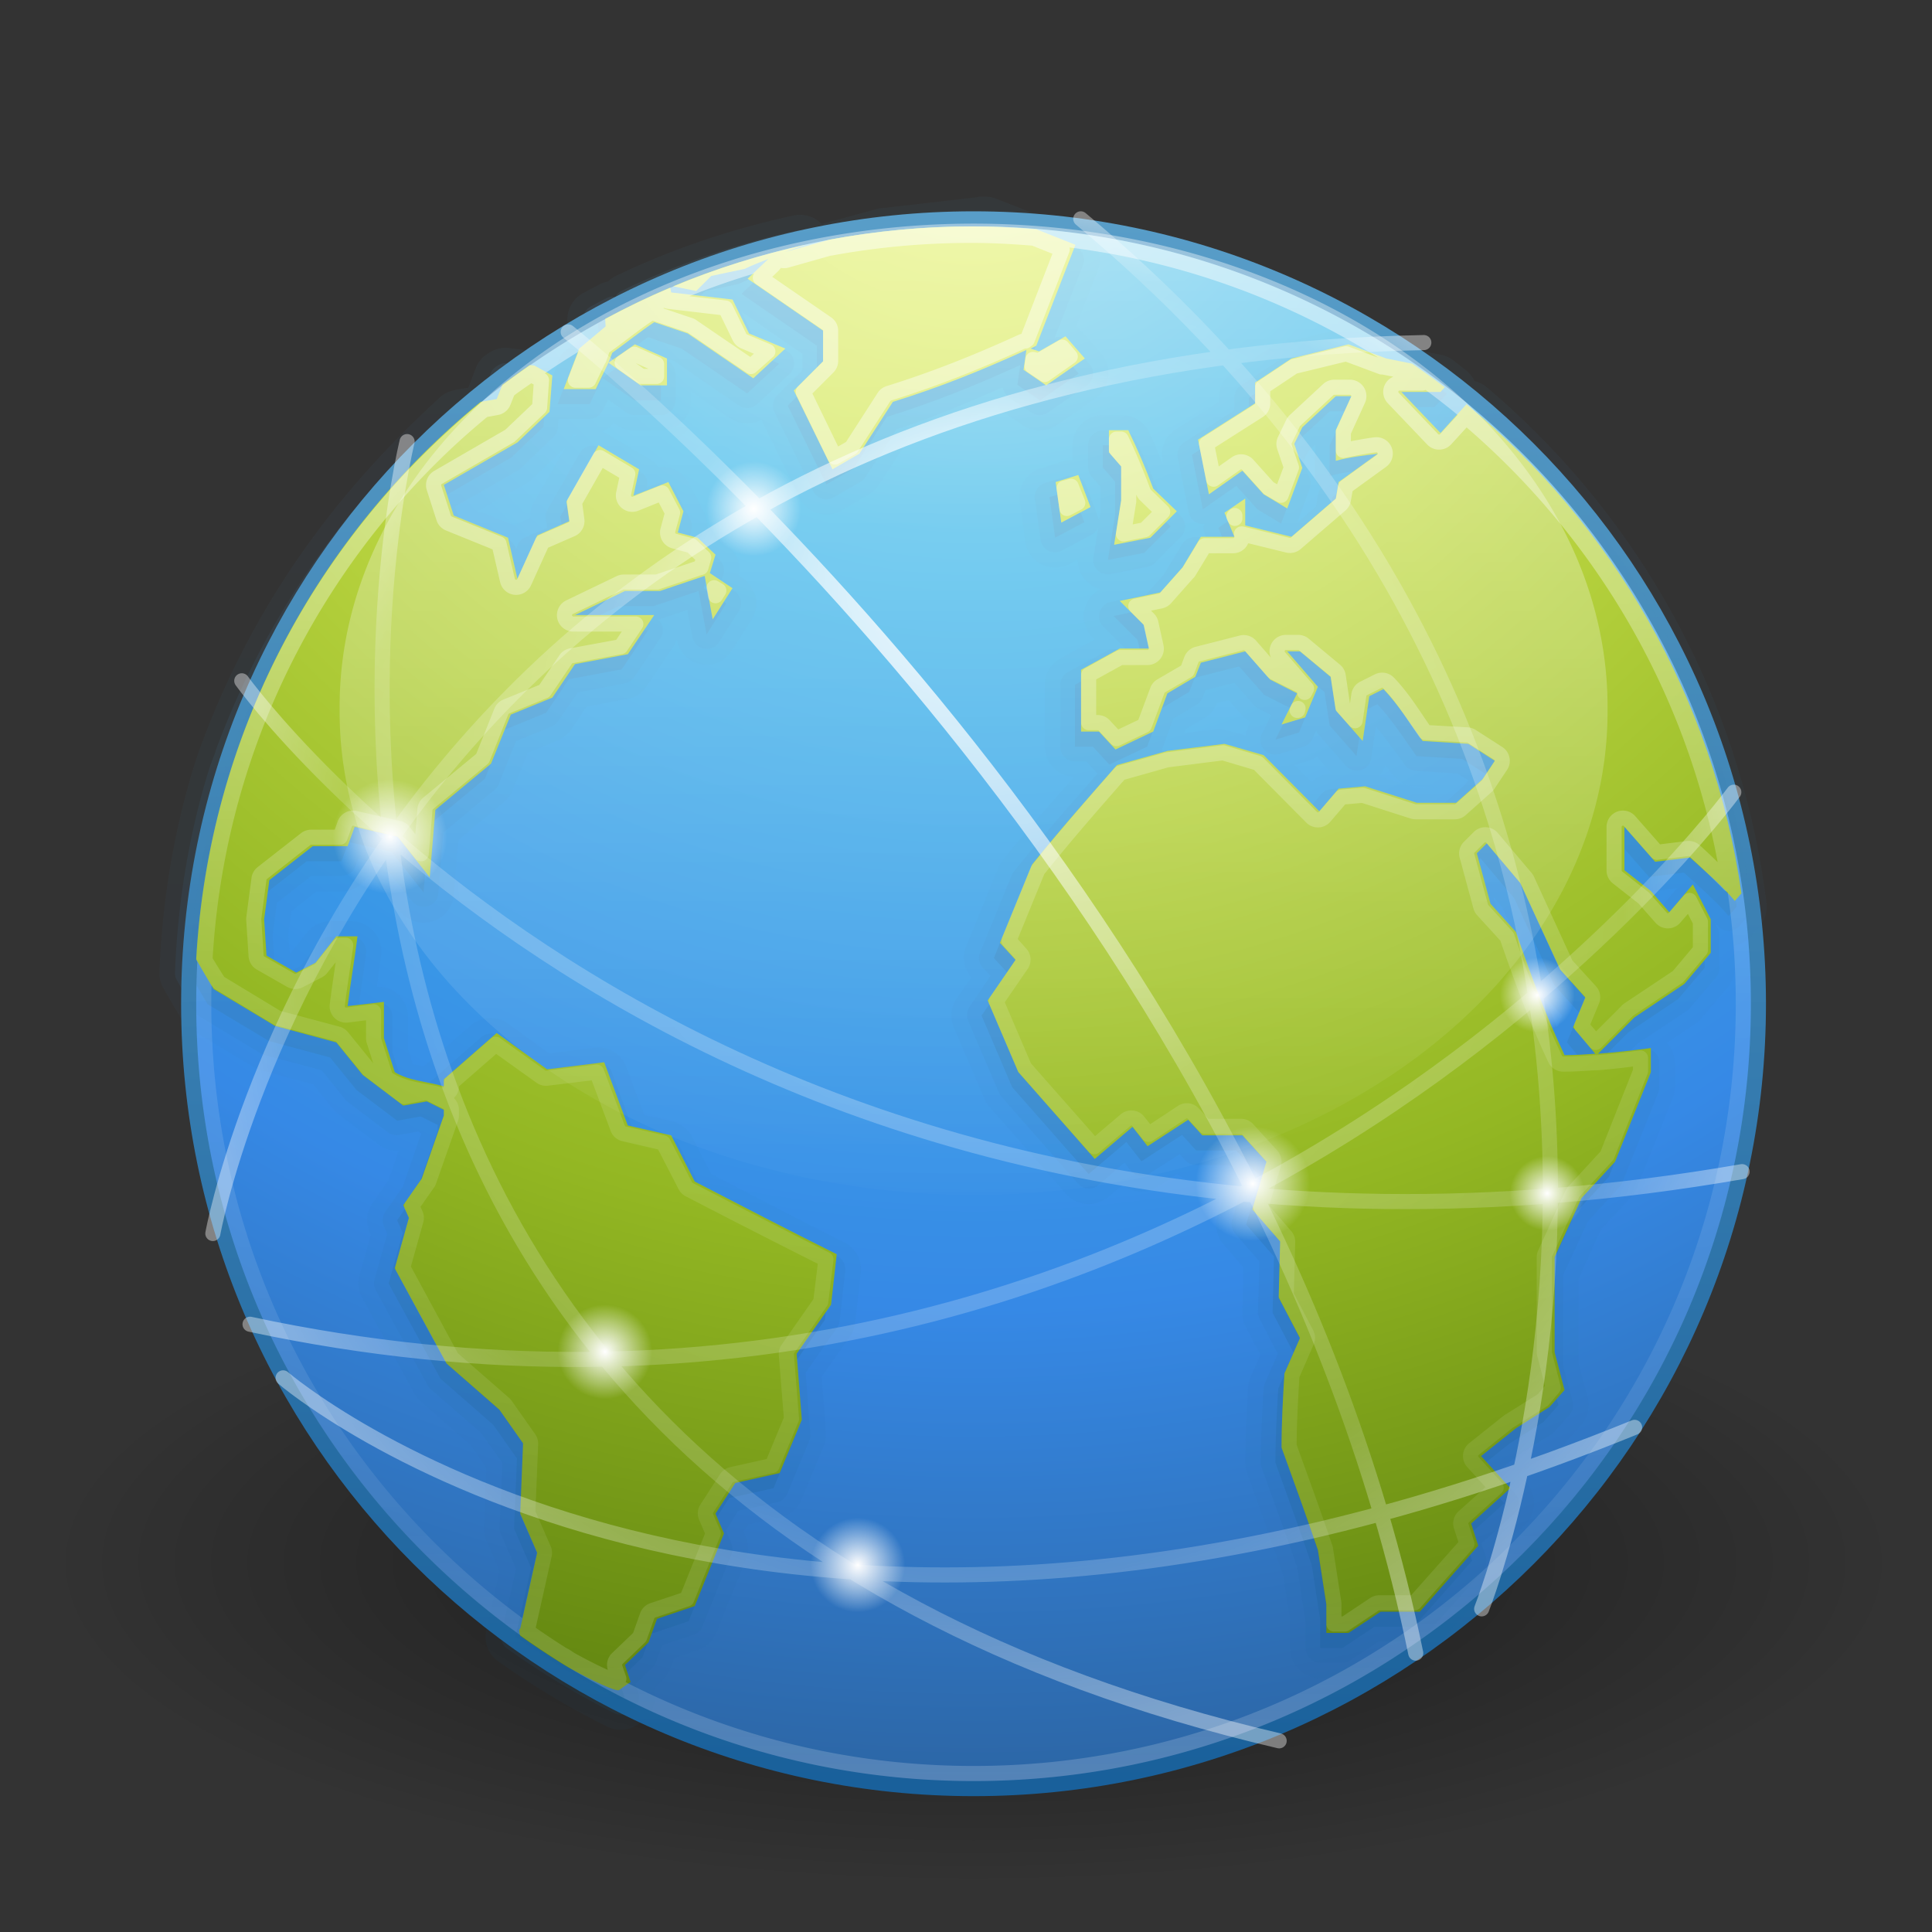 <?xml version="1.0" encoding="UTF-8" standalone="no"?>
<!-- Created with Inkscape (http://www.inkscape.org/) -->

<svg
   xmlns:dc="http://purl.org/dc/elements/1.1/"
   xmlns:cc="http://creativecommons.org/ns#"
   xmlns:rdf="http://www.w3.org/1999/02/22-rdf-syntax-ns#"
   xmlns:svg="http://www.w3.org/2000/svg"
   xmlns="http://www.w3.org/2000/svg"
   xmlns:xlink="http://www.w3.org/1999/xlink"
   xmlns:sodipodi="http://sodipodi.sourceforge.net/DTD/sodipodi-0.dtd"
   xmlns:inkscape="http://www.inkscape.org/namespaces/inkscape"
   version="1.1"
   width="128"
   height="128"
   id="svg4083"
   inkscape:version="0.48.0 r9654"
   sodipodi:docname="applications-internet_alt4.svg">
  <rect width="100%" height="100%" fill="#333333" stroke="none"/>
  <sodipodi:namedview
     pagecolor="#ffffff"
     bordercolor="#666666"
     borderopacity="1"
     objecttolerance="10"
     gridtolerance="10"
     guidetolerance="10"
     inkscape:pageopacity="0"
     inkscape:pageshadow="2"
     inkscape:window-width="1280"
     inkscape:window-height="753"
     id="namedview92"
     showgrid="false"
     inkscape:zoom="4.3046875"
     inkscape:cx="64"
     inkscape:cy="64"
     inkscape:window-x="0"
     inkscape:window-y="24"
     inkscape:window-maximized="1"
     inkscape:current-layer="svg4083" />
  <defs
     id="defs4085">
    <linearGradient
       id="linearGradient4011">
      <stop
         id="stop4013"
         style="stop-color:#ffffff;stop-opacity:1"
         offset="0" />
      <stop
         id="stop4015"
         style="stop-color:#ffffff;stop-opacity:0.235"
         offset="0.508" />
      <stop
         id="stop4017"
         style="stop-color:#ffffff;stop-opacity:0.157"
         offset="0.835" />
      <stop
         id="stop4019"
         style="stop-color:#ffffff;stop-opacity:0.392"
         offset="1" />
    </linearGradient>
    <linearGradient
       id="linearGradient3707-319-631-407-324-3-8">
      <stop
         id="stop3760-7-3"
         style="stop-color:#185f9a;stop-opacity:1"
         offset="0" />
      <stop
         id="stop3762-8-4"
         style="stop-color:#599ec9;stop-opacity:1"
         offset="1" />
    </linearGradient>
    <linearGradient
       id="linearGradient2867-449-88-871-390-598-476-591-434-148-57-177-3-8">
      <stop
         id="stop3750-8-9"
         style="stop-color:#90dbec;stop-opacity:1"
         offset="0" />
      <stop
         id="stop3752-3-2"
         style="stop-color:#42baea;stop-opacity:1"
         offset="0.262" />
      <stop
         id="stop3754-7-2"
         style="stop-color:#3689e6;stop-opacity:1"
         offset="0.705" />
      <stop
         id="stop3756-9-3"
         style="stop-color:#2b63a0;stop-opacity:1"
         offset="1" />
    </linearGradient>
    <linearGradient
       id="linearGradient8838">
      <stop
         id="stop8840"
         style="stop-color:#000000;stop-opacity:1"
         offset="0" />
      <stop
         id="stop8842"
         style="stop-color:#000000;stop-opacity:0"
         offset="1" />
    </linearGradient>
    <linearGradient
       id="linearGradient3242-7">
      <stop
         id="stop3244-5"
         style="stop-color:#eef87e;stop-opacity:1"
         offset="0" />
      <stop
         id="stop3246-9"
         style="stop-color:#cde34f;stop-opacity:1"
         offset="0.262" />
      <stop
         id="stop3248-7"
         style="stop-color:#93b723;stop-opacity:1"
         offset="0.661" />
      <stop
         id="stop3250-8"
         style="stop-color:#5a7e0d;stop-opacity:1"
         offset="1" />
    </linearGradient>
    <linearGradient
       id="linearGradient3707-319-631-407-324-3-8-8">
      <stop
         id="stop3760-7-3-8"
         style="stop-color:#185f9a;stop-opacity:1"
         offset="0" />
      <stop
         id="stop3762-8-4-7"
         style="stop-color:#599ec9;stop-opacity:1"
         offset="1" />
    </linearGradient>
    <linearGradient
       id="linearGradient3707-319-631-407-324-3-8-8-9">
      <stop
         id="stop3760-7-3-8-5"
         style="stop-color:#185f9a;stop-opacity:1"
         offset="0" />
      <stop
         id="stop3762-8-4-7-9"
         style="stop-color:#599ec9;stop-opacity:1"
         offset="1" />
    </linearGradient>
    <linearGradient
       inkscape:collect="always"
       xlink:href="#linearGradient4011"
       id="linearGradient3289"
       gradientUnits="userSpaceOnUse"
       gradientTransform="matrix(2.757,0,0,2.757,-133.252,-3.404)"
       x1="71.204"
       y1="6.238"
       x2="71.204"
       y2="44.341" />
    <radialGradient
       inkscape:collect="always"
       xlink:href="#linearGradient3242-7"
       id="radialGradient3292"
       gradientUnits="userSpaceOnUse"
       gradientTransform="matrix(0,5.773,-6.107,-1.5713253e-7,116.011,-28.02)"
       cx="5.763"
       cy="8.45"
       fx="5.763"
       fy="8.45"
       r="20" />
    <linearGradient
       inkscape:collect="always"
       xlink:href="#linearGradient3707-319-631-407-324-3-8"
       id="linearGradient3295"
       gradientUnits="userSpaceOnUse"
       x1="61.811"
       y1="33.076"
       x2="61.811"
       y2="-65.038"
       gradientTransform="translate(0,80)" />
    <linearGradient
       inkscape:collect="always"
       xlink:href="#linearGradient3707-319-631-407-324-3-8-8"
       id="linearGradient3298"
       gradientUnits="userSpaceOnUse"
       gradientTransform="translate(0,80)"
       x1="61.811"
       y1="33.076"
       x2="61.811"
       y2="-65.038" />
    <linearGradient
       inkscape:collect="always"
       xlink:href="#linearGradient3707-319-631-407-324-3-8-8-9"
       id="linearGradient3301"
       gradientUnits="userSpaceOnUse"
       gradientTransform="translate(0,80)"
       x1="61.811"
       y1="33.076"
       x2="61.811"
       y2="-65.038" />
    <radialGradient
       inkscape:collect="always"
       xlink:href="#linearGradient2867-449-88-871-390-598-476-591-434-148-57-177-3-8"
       id="radialGradient3304"
       gradientUnits="userSpaceOnUse"
       gradientTransform="matrix(0,5.773,-6.107,-1.5713253e-7,116.104,-28.02)"
       cx="5.763"
       cy="8.45"
       fx="5.763"
       fy="8.45"
       r="20" />
    <linearGradient
       inkscape:collect="always"
       xlink:href="#linearGradient3707-319-631-407-324-3-8"
       id="linearGradient3306"
       gradientUnits="userSpaceOnUse"
       gradientTransform="matrix(2.667,0,0,2.667,0.494,2.494)"
       x1="24"
       y1="44"
       x2="24"
       y2="3.899" />
    <radialGradient
       inkscape:collect="always"
       xlink:href="#linearGradient8838"
       id="radialGradient3309"
       gradientUnits="userSpaceOnUse"
       gradientTransform="matrix(5.775,0,0,2.009,-297.144,94.223)"
       cx="62.625"
       cy="4.625"
       fx="62.625"
       fy="4.625"
       r="10.625" />
    <linearGradient
       inkscape:collect="always"
       xlink:href="#linearGradient4182"
       id="linearGradient4188"
       x1="69.028"
       y1="65.737"
       x2="69.028"
       y2="23.41"
       gradientUnits="userSpaceOnUse" />
    <linearGradient
       inkscape:collect="always"
       id="linearGradient4182">
      <stop
         style="stop-color:#ffffff;stop-opacity:1;"
         offset="0"
         id="stop4184" />
      <stop
         style="stop-color:#ffffff;stop-opacity:0;"
         offset="1"
         id="stop4186" />
    </linearGradient>
    <radialGradient
       r="1.954"
       fy="55.577"
       fx="25.71"
       cy="55.577"
       cx="25.71"
       gradientUnits="userSpaceOnUse"
       id="radialGradient4104-8"
       xlink:href="#linearGradient4030-8-09"
       inkscape:collect="always" />
    <linearGradient
       inkscape:collect="always"
       id="linearGradient4030-8-09">
      <stop
         style="stop-color:#ffffff;stop-opacity:1;"
         offset="0"
         id="stop4032-2-36" />
      <stop
         style="stop-color:#ffffff;stop-opacity:0;"
         offset="1"
         id="stop4034-8-3" />
    </linearGradient>
    <radialGradient
       r="1.954"
       fy="55.577"
       fx="25.71"
       cy="55.577"
       cx="25.71"
       gradientUnits="userSpaceOnUse"
       id="radialGradient4104-4"
       xlink:href="#linearGradient4030-8-9"
       inkscape:collect="always" />
    <linearGradient
       inkscape:collect="always"
       id="linearGradient4030-8-9">
      <stop
         style="stop-color:#ffffff;stop-opacity:1;"
         offset="0"
         id="stop4032-2-3" />
      <stop
         style="stop-color:#ffffff;stop-opacity:0;"
         offset="1"
         id="stop4034-8-88" />
    </linearGradient>
    <radialGradient
       r="1.954"
       fy="55.577"
       fx="25.71"
       cy="55.577"
       cx="25.71"
       gradientUnits="userSpaceOnUse"
       id="radialGradient4104-2"
       xlink:href="#linearGradient4030-8-7"
       inkscape:collect="always" />
    <linearGradient
       inkscape:collect="always"
       id="linearGradient4030-8-7">
      <stop
         style="stop-color:#ffffff;stop-opacity:1;"
         offset="0"
         id="stop4032-2-8" />
      <stop
         style="stop-color:#ffffff;stop-opacity:0;"
         offset="1"
         id="stop4034-8-8" />
    </linearGradient>
    <radialGradient
       r="1.954"
       fy="55.577"
       fx="25.71"
       cy="55.577"
       cx="25.71"
       gradientUnits="userSpaceOnUse"
       id="radialGradient4104"
       xlink:href="#linearGradient4030-8-0"
       inkscape:collect="always" />
    <linearGradient
       inkscape:collect="always"
       id="linearGradient4030-8-0">
      <stop
         style="stop-color:#ffffff;stop-opacity:1;"
         offset="0"
         id="stop4032-2-1" />
      <stop
         style="stop-color:#ffffff;stop-opacity:0;"
         offset="1"
         id="stop4034-8-7" />
    </linearGradient>
    <radialGradient
       r="1.954"
       fy="55.577"
       fx="25.71"
       cy="55.577"
       cx="25.71"
       gradientUnits="userSpaceOnUse"
       id="radialGradient4053-6"
       xlink:href="#linearGradient4030-8"
       inkscape:collect="always" />
    <linearGradient
       inkscape:collect="always"
       id="linearGradient4030-8">
      <stop
         style="stop-color:#ffffff;stop-opacity:1;"
         offset="0"
         id="stop4032-2" />
      <stop
         style="stop-color:#ffffff;stop-opacity:0;"
         offset="1"
         id="stop4034-8" />
    </linearGradient>
    <radialGradient
       r="1.954"
       fy="55.577"
       fx="25.71"
       cy="55.577"
       cx="25.71"
       gradientUnits="userSpaceOnUse"
       id="radialGradient4053"
       xlink:href="#linearGradient4030-0"
       inkscape:collect="always" />
    <linearGradient
       inkscape:collect="always"
       id="linearGradient4030-0">
      <stop
         style="stop-color:#ffffff;stop-opacity:1;"
         offset="0"
         id="stop4032-9" />
      <stop
         style="stop-color:#ffffff;stop-opacity:0;"
         offset="1"
         id="stop4034-6" />
    </linearGradient>
    <radialGradient
       inkscape:collect="always"
       xlink:href="#linearGradient4030"
       id="radialGradient4036"
       cx="25.71"
       cy="55.577"
       fx="25.71"
       fy="55.577"
       r="1.954"
       gradientUnits="userSpaceOnUse" />
    <linearGradient
       inkscape:collect="always"
       id="linearGradient4030">
      <stop
         style="stop-color:#ffffff;stop-opacity:1;"
         offset="0"
         id="stop4032" />
      <stop
         style="stop-color:#ffffff;stop-opacity:0;"
         offset="1"
         id="stop4034" />
    </linearGradient>
    <linearGradient
       id="linearGradient4011-5">
      <stop
         id="stop4013-2"
         style="stop-color:#ffffff;stop-opacity:1"
         offset="0" />
      <stop
         id="stop4015-0"
         style="stop-color:#ffffff;stop-opacity:0.235"
         offset="0.508" />
      <stop
         id="stop4017-8"
         style="stop-color:#ffffff;stop-opacity:0.157"
         offset="0.835" />
      <stop
         id="stop4019-3"
         style="stop-color:#ffffff;stop-opacity:0.392"
         offset="1" />
    </linearGradient>
    <radialGradient
       r="51.158"
       fy="32.9"
       fx="65.087"
       cy="64.917"
       cx="64.759"
       gradientTransform="matrix(1,0,0,0.995,0,0.304)"
       gradientUnits="userSpaceOnUse"
       id="radialGradient3286"
       xlink:href="#linearGradient4011-5"
       inkscape:collect="always" />
  </defs>
  <path
     inkscape:connector-curvature="0"
     style="opacity:0.5;fill:url(#radialGradient3309);fill-opacity:1;fill-rule:evenodd;stroke:none;stroke-width:1;marker:none;visibility:visible;display:inline;overflow:visible"
     id="path8836"
     d="m 125.879,103.513 c 0,11.786 -27.472,21.341 -61.36,21.341 -33.888,0 -61.36,-9.555 -61.36,-21.341 0,-11.786 27.472,-21.341 61.36,-21.341 33.888,0 61.36,9.555 61.36,21.341 l 0,0 z" />
  <path
     inkscape:connector-curvature="0"
     style="color:#000000;fill:url(#radialGradient3304);fill-opacity:1;fill-rule:nonzero;stroke:url(#linearGradient3306);stroke-width:1;stroke-linecap:round;stroke-linejoin:round;stroke-miterlimit:4;stroke-opacity:1;stroke-dasharray:none;stroke-dashoffset:0;marker:none;visibility:visible;display:inline;overflow:visible;enable-background:accumulate"
     id="path2555-7"
     d="M 64.5,14.5 C 35.808,14.5 12.5,37.808 12.5,66.5 12.5,95.192 35.808,118.5 64.5,118.5 93.192,118.5 116.5,95.192 116.5,66.5 116.5,37.808 93.192,14.5 64.5,14.5 z" />
  <path
     inkscape:connector-curvature="0"
     style="opacity:0.05;color:#000000;fill:url(#linearGradient3301);fill-opacity:1;fill-rule:nonzero;stroke:none;stroke-width:1;marker:none;visibility:visible;display:inline;overflow:visible;enable-background:accumulate"
     id="path4894-8"
     d="m 64.844,13.031 a 1.997,1.997 0 0 0 -0.062,0.031 l -6.25,0.719 a 1.997,1.997 0 0 0 -0.312,0.031 l -3.781,1.031 a 1.997,1.997 0 0 0 -1.875,-0.562 C 48.432,15.182 44.478,16.508 40.75,18.312 a 1.997,1.997 0 0 0 -0.469,0.344 1.997,1.997 0 0 0 -0.031,0 1.997,1.997 0 0 0 -0.531,0.188 c -0.33,0.168 -0.68,0.356 -1.062,0.562 a 1.997,1.997 0 0 0 -1.062,1.906 l 0.031,0.469 -0.938,0.781 a 1.997,1.997 0 0 0 -0.594,0.812 l -0.062,0.125 -0.062,-0.031 A 1.997,1.997 0 0 0 35.25,23.25 l -1.5,-0.188 a 1.997,1.997 0 0 0 -1.438,0.375 c 0.124,-0.091 0.092,-0.075 -0.094,0.062 a 1.997,1.997 0 0 0 -0.688,0.875 l -0.5,1.312 C 30.597,25.763 30.38,25.781 30,25.875 a 1.997,1.997 0 0 0 -0.875,0.469 c -4.033,3.737 -11.355,10.976 -15.812,23.062 a 1.997,1.997 0 0 0 -0.031,0.062 c -0.128,0.38 -0.278,0.794 -0.438,1.312 -1.332,4.336 -2.099,8.924 -2.281,13.625 a 1.997,1.997 0 0 0 0.25,1.031 c 0.536,0.959 1.219,2.094 1.219,2.094 a 1.997,1.997 0 0 0 0.688,0.719 l 4.062,2.438 a 1.997,1.997 0 0 0 0.5,0.219 l 3.469,0.938 1.312,1.625 a 1.997,1.997 0 0 0 0.344,0.344 l 2.688,2.031 A 1.997,1.997 0 0 0 26.406,76.25 L 25.75,78.156 24.688,79.688 A 1.997,1.997 0 0 0 24.5,81.656 l 0.062,0.156 -0.75,2.688 A 1.997,1.997 0 0 0 24,86 l 3.438,6.312 a 1.997,1.997 0 0 0 0.438,0.531 l 3.312,2.906 1.031,1.469 -0.156,3.969 a 1.997,1.997 0 0 0 0.156,0.875 l 0.875,2.031 L 32.219,108 A 1.997,1.997 0 0 0 33,110.062 c 2.283,1.628 4.717,3.083 7.25,4.344 a 1.997,1.997 0 0 0 2.062,-0.188 c 0.075,-0.056 0.25,-0.188 0.25,-0.188 a 1.997,1.997 0 0 0 0.75,-2.156 l 0.625,-0.625 a 1.997,1.997 0 0 0 0.5,-0.75 l 0.25,-0.656 1.562,-0.531 a 1.997,1.997 0 0 0 1.219,-1.156 l 1.938,-4.812 a 1.997,1.997 0 0 0 0,-1.531 L 49.25,101.469 49.562,101 l 2.125,-0.469 A 1.997,1.997 0 0 0 53.094,99.375 l 1.469,-3.531 a 1.997,1.997 0 0 0 0.156,-0.938 l -0.281,-3.688 1.844,-2.625 a 1.997,1.997 0 0 0 0.375,-0.938 l 0.375,-3.344 a 1.997,1.997 0 0 0 -1.094,-2 C 52.984,80.84 50.069,79.304 47.125,77.781 L 45.844,75.312 A 1.997,1.997 0 0 0 44.5,74.281 L 42.688,73.875 41.5,70.688 a 1.997,1.997 0 0 0 -2.125,-1.281 l -3,0.375 -2.719,-1.969 a 1.997,1.997 0 0 0 -2.469,0.125 l -3.125,2.719 C 27.83,70.604 27.493,70.545 27.344,70.5 l -0.312,-1.031 0,-2.094 a 1.997,1.997 0 0 0 -2.062,-2 c 0.105,-0.7 0.19,-1.371 0.281,-2.094 a 1.997,1.997 0 0 0 -1.969,-2.25 l -1.406,0 A 1.997,1.997 0 0 0 20.312,61.812 L 19.25,63.156 19.188,63.125 l -0.094,-1.25 0.219,-1.5 1.656,-1.312 1.656,0 a 1.997,1.997 0 0 0 1.719,-0.969 l 0.438,0.125 L 26.5,60.375 a 1.997,1.997 0 0 0 3.562,-1.094 l 0.312,-3.625 3.031,-2.531 a 1.997,1.997 0 0 0 0.562,-0.781 l 1,-2.469 1.969,-0.812 a 1.997,1.997 0 0 0 0.906,-0.719 l 1.031,-1.531 2.688,-0.5 a 1.997,1.997 0 0 0 1.281,-0.844 l 1.75,-2.594 a 1.997,1.997 0 0 0 0.25,-0.531 l 0,0.062 A 1.997,1.997 0 0 0 48.5,43.094 l 1.312,-2.062 A 1.997,1.997 0 0 0 49.219,38.312 l -0.25,-0.156 A 1.997,1.997 0 0 0 48.375,36.312 l -1.188,-1.125 a 1.997,1.997 0 0 0 -0.312,-0.25 1.997,1.997 0 0 0 -0.219,-0.969 l -1,-1.938 a 1.997,1.997 0 0 0 -2.062,-1.094 1.997,1.997 0 0 0 -0.625,-0.562 l -2.688,-1.594 A 1.997,1.997 0 0 0 39.875,28.625 1.997,1.997 0 0 0 40.656,28 l 0.219,0.156 a 1.997,1.997 0 0 0 1.156,0.375 l 1.75,0 a 1.997,1.997 0 0 0 2,-2 l 0,-0.594 c 0.867,0.593 1.728,1.191 2.594,1.781 a 1.997,1.997 0 0 0 2.062,0.094 l 2.531,5.156 A 1.997,1.997 0 0 0 55.75,33.812 l 1.781,-1.031 a 1.997,1.997 0 0 0 0.688,-0.625 l 1.875,-2.906 c 2.071,-0.673 3.998,-1.486 5.938,-2.312 a 1.997,1.997 0 0 0 0.25,0.219 l 1.5,1.031 a 1.997,1.997 0 0 0 2.25,-0.031 l 2.562,-1.781 a 1.997,1.997 0 0 0 0.375,-2.938 L 71.688,21.969 A 1.997,1.997 0 0 0 71.281,21.625 l 1.438,-3.688 A 1.997,1.997 0 0 0 71.562,15.344 l -5.594,-2.188 a 1.997,1.997 0 0 0 -0.656,-0.125 c -0.173,-0.004 -0.281,-5e-6 -0.281,0 a 1.997,1.997 0 0 0 -0.188,0 z m 24,8.781 a 1.997,1.997 0 0 0 -0.375,0.062 l -3.781,0.938 a 1.997,1.997 0 0 0 -0.625,0.281 L 81.656,24.688 A 1.997,1.997 0 0 0 80.75,26.344 l 0,0.281 -2.844,1.812 A 1.997,1.997 0 0 0 77,30.5 l 0.062,0.281 C 76.763,30.073 76.478,29.35 76.125,28.625 A 1.997,1.997 0 0 0 74.344,27.5 l -1.281,0 a 1.997,1.997 0 0 0 -2,2 l 0,0.969 a 1.997,1.997 0 0 0 -0.625,0.094 l -1.5,0.469 a 1.997,1.997 0 0 0 -1.375,2.188 l 0.375,2.688 a 1.997,1.997 0 0 0 2.906,1.469 l 0.562,-0.312 a 1.997,1.997 0 0 0 1.5,1.969 1.997,1.997 0 0 0 -0.531,3.188 L 72.531,42.375 70.25,43.625 a 1.997,1.997 0 0 0 -1.031,1.75 l 0,4.094 a 1.997,1.997 0 0 0 1.938,2 c -1.594,1.818 -3.215,3.643 -4.75,5.562 a 1.997,1.997 0 0 0 -0.281,0.5 L 64,62.719 a 1.997,1.997 0 0 0 0.344,2.031 1.997,1.997 0 0 0 0,0.031 l -0.969,1.375 a 1.997,1.997 0 0 0 -0.188,1.906 l 2.031,4.75 a 1.997,1.997 0 0 0 0.344,0.531 c 1.694,1.927 3.378,3.83 5.062,5.75 a 1.997,1.997 0 0 0 2.781,0.219 L 74.375,78.5 a 1.997,1.997 0 0 0 2.344,0.125 L 78,77.781 a 1.997,1.997 0 0 0 1.25,0.438 l 1.781,0 0.25,0.25 -0.625,2.094 a 1.997,1.997 0 0 0 0.406,1.875 l 1.312,1.531 -0.062,2.938 a 1.997,1.997 0 0 0 0.219,1 L 83.5,89.75 82.875,91.188 A 1.997,1.997 0 0 0 82.688,91.875 C 82.588,93.544 82.5,95.17 82.5,96.906 a 1.997,1.997 0 0 0 0.125,0.688 c 0.808,2.239 1.591,4.435 2.344,6.656 0.007,0.022 0.024,0.041 0.031,0.062 l 0.469,3 0,0.125 0,1.75 a 1.997,1.997 0 0 0 2,2 l 1.469,0 a 1.997,1.997 0 0 0 1.094,-0.344 l 1.594,-1.062 2.031,0 a 1.997,1.997 0 0 0 1.5,-0.688 l 3.875,-4.375 a 1.997,1.997 0 0 0 0.406,-1.906 l -0.094,-0.25 1.656,-1.5 a 1.997,1.997 0 0 0 0.125,-2.812 l -0.5,-0.531 0.469,-0.406 0.156,-0.094 0.031,-0.031 2.031,-1.281 a 1.997,1.997 0 0 0 0.438,-0.375 l 1,-1.125 a 1.997,1.997 0 0 0 0.438,-1.812 l -0.594,-2.25 c 0,-1.88 1e-5,-3.746 0,-5.625 l 1.469,-3.25 2,-2.156 a 1.997,1.997 0 0 0 0.375,-0.594 l 2.375,-5.938 a 1.997,1.997 0 0 0 0.156,-0.75 l 0,-1.594 a 1.997,1.997 0 0 0 -0.531,-1.344 l 1.875,-1.25 a 1.997,1.997 0 0 0 0.406,-0.375 l 1.75,-2.062 a 1.997,1.997 0 0 0 0.469,-1.281 l 0,-1.5 a 1.997,1.997 0 0 0 1.125,-0.656 l 0.531,-0.625 a 1.997,1.997 0 0 0 0.438,-1.531 C 115.323,46.17 108.497,34.113 98.5,25.656 A 1.997,1.997 0 0 0 97.688,25.25 1.997,1.997 0 0 0 97.125,24.531 C 96.837,24.304 96.555,24.083 96.281,23.875 A 1.997,1.997 0 0 0 95.438,23.5 l -3.5,-0.688 -2.312,-0.875 a 1.997,1.997 0 0 0 -0.781,-0.125 z m -50.906,6.969 0.312,0 a 1.997,1.997 0 0 0 -0.406,0.281 1.997,1.997 0 0 0 0.094,-0.281 z m -0.5,0.906 -2.031,3.531 A 1.997,1.997 0 0 0 35.125,34.312 l -0.75,0.344 a 1.997,1.997 0 0 0 -0.281,0.156 1.997,1.997 0 0 0 -0.031,0 A 1.997,1.997 0 0 0 34,34.781 l -2.281,-0.938 3.156,-1.812 A 1.997,1.997 0 0 0 35.25,31.75 l 2.125,-2.031 a 1.997,1.997 0 0 0 0.062,-0.031 z m 43.969,16.719 0.844,0.938 a 1.997,1.997 0 0 0 0.594,0.469 l -0.125,0.281 a 1.997,1.997 0 0 0 -0.188,0.625 l -1.25,-0.344 a 1.997,1.997 0 0 0 -0.812,-0.062 l -2,0.25 0.094,-0.25 1.25,-0.75 a 1.997,1.997 0 0 0 0.812,-0.969 l 0.781,-0.188 z M 87.25,50.125 l 0.969,1.125 -0.125,0 a 1.997,1.997 0 0 0 -1.188,0.562 l -1.125,-1.125 0.844,-0.25 A 1.997,1.997 0 0 0 87.25,50.125 z m 4.531,0.562 c 0.149,0.212 0.281,0.345 0.438,0.562 a 1.997,1.997 0 0 0 1.5,0.844 l 1.531,0.094 -1.469,0 -2.406,-0.75 0,-0.031 a 1.997,1.997 0 0 0 0.406,-0.719 z" />
  <path
     inkscape:connector-curvature="0"
     style="opacity:0.1;color:#000000;fill:url(#linearGradient3298);fill-opacity:1;fill-rule:nonzero;stroke:none;stroke-width:1;marker:none;visibility:visible;display:inline;overflow:visible;enable-background:accumulate"
     id="path4894"
     d="m 64.875,14.062 -6.25,0.719 A 0.967,0.967 0 0 0 58.5,14.812 L 54,16.031 53.844,15.75 a 0.967,0.967 0 0 0 -1.062,-0.469 c -4.055,0.884 -7.91,2.201 -11.562,3.969 a 0.967,0.967 0 0 0 -0.438,0.406 0.967,0.967 0 0 0 -0.031,0 0.967,0.967 0 0 0 -0.562,0.094 c -0.338,0.173 -0.701,0.367 -1.062,0.562 a 0.967,0.967 0 0 0 -0.5,0.938 l 0.094,0.938 -1.375,1.156 A 0.967,0.967 0 0 0 37.062,23.75 L 36.594,25 35.469,24.375 A 0.967,0.967 0 0 0 35.125,24.25 l -1.5,-0.188 A 0.967,0.967 0 0 0 32.938,24.25 c 0.045,-0.033 0.012,-0.016 -0.094,0.062 A 0.967,0.967 0 0 0 32.5,24.75 l -0.719,1.812 C 31.318,26.64 30.689,26.766 30.25,26.875 a 0.967,0.967 0 0 0 -0.438,0.219 C 25.81,30.803 18.659,37.879 14.281,49.75 a 0.967,0.967 0 0 0 0,0.031 c -0.137,0.406 -0.323,0.837 -0.469,1.312 -1.305,4.247 -2.039,8.727 -2.219,13.344 a 0.967,0.967 0 0 0 0.125,0.5 c 0.526,0.942 1.188,2.094 1.188,2.094 A 0.967,0.967 0 0 0 13.25,67.375 l 4.062,2.438 a 0.967,0.967 0 0 0 0.25,0.094 l 3.75,1 1.562,1.938 A 0.967,0.967 0 0 0 23.031,73 l 2.688,2.031 a 0.967,0.967 0 0 0 0.75,0.156 l 1.219,-0.219 0.219,0.125 -1.219,3.531 -1.156,1.656 A 0.967,0.967 0 0 0 25.438,81.25 l 0.219,0.5 -0.844,3.031 A 0.967,0.967 0 0 0 24.906,85.5 l 3.438,6.312 a 0.967,0.967 0 0 0 0.219,0.25 l 3.344,2.906 0.031,0.062 1.344,1.875 -0.188,4.344 a 0.967,0.967 0 0 0 0.094,0.406 l 1,2.281 -0.969,4.281 a 0.967,0.967 0 0 0 0.375,1 c 2.24,1.597 4.61,3.046 7.094,4.281 a 0.967,0.967 0 0 0 1.031,-0.094 c 0.072,-0.054 0.25,-0.188 0.25,-0.188 a 0.967,0.967 0 0 0 0.312,-1.094 l -0.188,-0.562 1.125,-1.062 a 0.967,0.967 0 0 0 0.25,-0.375 L 43.875,109 l 2.062,-0.688 a 0.967,0.967 0 0 0 0.594,-0.531 l 1.938,-4.812 a 0.967,0.967 0 0 0 -0.031,-0.75 l -0.344,-0.812 0.812,-1.312 2.562,-0.562 a 0.967,0.967 0 0 0 0.688,-0.562 L 53.625,95.438 A 0.967,0.967 0 0 0 53.688,95 L 53.375,90.938 55.438,88 A 0.967,0.967 0 0 0 55.625,87.531 L 56,84.188 a 0.967,0.967 0 0 0 -0.531,-0.969 c -3.054,-1.523 -6.056,-3.053 -9.094,-4.625 l -1.438,-2.812 a 0.967,0.967 0 0 0 -0.656,-0.5 l -2.375,-0.531 -1.375,-3.719 A 0.967,0.967 0 0 0 39.5,70.406 l -3.406,0.438 -3.031,-2.188 a 0.967,0.967 0 0 0 -1.188,0.062 l -3.5,3.062 c -0.707,-0.152 -1.435,-0.288 -1.875,-0.5 L 26,69.688 26,67.375 a 0.967,0.967 0 0 0 -1.094,-0.969 l -1.125,0.125 c 0.161,-1.115 0.324,-2.232 0.469,-3.375 A 0.967,0.967 0 0 0 23.281,62.062 l -1.406,0 a 0.967,0.967 0 0 0 -0.75,0.375 L 19.906,64 19.219,64.344 18.188,63.75 l -0.125,-1.719 0,-0.062 0.281,-2.156 2.281,-1.781 2,0 a 0.967,0.967 0 0 0 0.906,-0.625 l 0.188,-0.5 1.688,0.406 1.906,2.406 a 0.967,0.967 0 0 0 1.719,-0.5 l 0.344,-4.062 3.375,-2.812 a 0.967,0.967 0 0 0 0.281,-0.375 l 1.156,-2.875 2.375,-0.969 A 0.967,0.967 0 0 0 37,47.75 L 38.281,45.875 41.375,45.281 A 0.967,0.967 0 0 0 42,44.875 l 1.75,-2.594 A 0.967,0.967 0 0 0 43.625,41.062 l 1.906,-0.656 0.344,1.812 a 0.967,0.967 0 0 0 1.75,0.344 L 48.938,40.5 a 0.967,0.967 0 0 0 -0.281,-1.344 l -0.875,-0.594 0.156,-0.531 A 0.967,0.967 0 0 0 47.656,37.062 l -1.188,-1.125 a 0.967,0.967 0 0 0 -0.406,-0.25 l -0.375,-0.094 0.125,-0.469 A 0.967,0.967 0 0 0 45.75,34.438 l -1,-1.938 a 0.967,0.967 0 0 0 -1.219,-0.469 l -0.656,0.25 A 0.967,0.967 0 0 0 42.438,31.25 L 39.75,29.656 a 0.967,0.967 0 0 0 -1.344,0.375 l -2.125,3.719 a 0.967,0.967 0 0 0 -0.125,0.594 l 0.094,0.625 -1.438,0.625 a 0.967,0.967 0 0 0 -0.5,0.469 l -0.125,0.312 A 0.967,0.967 0 0 0 33.625,35.719 l -3.188,-1.312 -0.281,-0.844 4.188,-2.406 A 0.967,0.967 0 0 0 34.531,31 l 2.125,-2.031 a 0.967,0.967 0 0 0 0.312,-0.625 L 37,27.75 l 2.062,0 a 0.967,0.967 0 0 0 0.875,-0.562 l 0.344,-0.719 1.188,0.844 a 0.967,0.967 0 0 0 0.562,0.188 l 1.75,0 A 0.967,0.967 0 0 0 44.75,26.531 l 0,-1.781 a 0.967,0.967 0 0 0 -0.594,-0.875 l -1.031,-0.469 1.5,0.5 0.062,0.031 c 1.424,0.973 2.854,1.965 4.281,2.938 a 0.967,0.967 0 0 0 1.188,-0.094 l 2.125,-1.969 A 0.967,0.967 0 0 0 52,23.188 l -2.062,-0.844 -0.812,-1.688 4.031,2.781 0,1.094 L 51.5,26.188 a 0.967,0.967 0 0 0 -0.188,1.125 l 2.562,5.219 a 0.967,0.967 0 0 0 1.375,0.406 l 1.781,-1.031 a 0.967,0.967 0 0 0 0.312,-0.312 l 2.062,-3.156 c 2.464,-0.783 4.729,-1.775 7.031,-2.781 a 0.967,0.967 0 0 0 0.406,0.656 l 1.5,1.031 a 0.967,0.967 0 0 0 1.125,-0.031 l 2.562,-1.781 A 0.967,0.967 0 0 0 72.188,24.125 L 70.906,22.656 A 0.967,0.967 0 0 0 69.875,22.375 l 1.875,-4.812 a 0.967,0.967 0 0 0 -0.562,-1.25 L 65.594,14.125 a 0.967,0.967 0 0 0 -0.312,-0.062 c -0.127,-0.003 -0.207,8.23e-4 -0.25,0 a 0.967,0.967 0 0 0 -0.156,0 z m 23.938,8.781 A 0.967,0.967 0 0 0 88.719,22.875 l -3.781,0.938 a 0.967,0.967 0 0 0 -0.312,0.125 l -2.406,1.594 a 0.967,0.967 0 0 0 -0.438,0.812 l 0,0.844 -3.344,2.125 a 0.967,0.967 0 0 0 -0.406,1 l 0.719,3.625 a 0.967,0.967 0 0 0 1.031,0.781 0.967,0.967 0 0 0 0.031,0.625 l 0.094,0.25 -0.75,0 A 0.967,0.967 0 0 0 78.312,36.062 l -1.188,1.969 -0.031,0.062 -1.156,1.281 -2.344,0.5 a 0.967,0.967 0 0 0 -0.5,1.625 L 74.5,42.906 74.531,43 l -0.75,0 A 0.967,0.967 0 0 0 73.312,43.125 L 70.75,44.531 a 0.967,0.967 0 0 0 -0.5,0.844 l 0,4.094 a 0.967,0.967 0 0 0 0.969,0.969 l 0.75,0 0.75,0.812 c -1.844,2.102 -3.735,4.23 -5.5,6.438 a 0.967,0.967 0 0 0 -0.156,0.219 l -2.125,5.188 A 0.967,0.967 0 0 0 65.125,64.125 l 0.5,0.531 -1.406,2.062 a 0.967,0.967 0 0 0 -0.062,0.938 l 2.031,4.75 a 0.967,0.967 0 0 0 0.156,0.25 c 1.692,1.925 3.376,3.827 5.062,5.75 a 0.967,0.967 0 0 0 1.344,0.125 l 1.75,-1.5 0.375,0.5 A 0.967,0.967 0 0 0 76.156,77.75 l 2,-1.281 0.375,0.406 A 0.967,0.967 0 0 0 79.25,77.188 l 2.219,0 0.938,1.031 -0.781,2.625 A 0.967,0.967 0 0 0 81.844,81.75 l 1.594,1.812 -0.094,3.375 a 0.967,0.967 0 0 0 0.125,0.469 l 1.188,2.281 -0.844,1.938 a 0.967,0.967 0 0 0 -0.094,0.312 c -0.099,1.667 -0.188,3.269 -0.188,4.969 a 0.967,0.967 0 0 0 0.062,0.344 c 0.796,2.205 1.595,4.389 2.344,6.594 l 0.562,3.625 0,1.719 a 0.967,0.967 0 0 0 0.969,0.969 l 1.469,0 A 0.967,0.967 0 0 0 89.469,110 l 1.875,-1.25 2.312,0 a 0.967,0.967 0 0 0 0.719,-0.312 l 3.875,-4.375 a 0.967,0.967 0 0 0 0.188,-0.938 l -0.281,-0.875 2.156,-1.938 a 0.967,0.967 0 0 0 0.062,-1.375 l -1.25,-1.375 1.438,-1.125 0.062,-0.062 2.156,-1.344 a 0.967,0.967 0 0 0 0.188,-0.156 l 1,-1.125 a 0.967,0.967 0 0 0 0.219,-0.906 l -0.625,-2.375 c 0,-2.006 1e-5,-3.994 0,-6 l 1.625,-3.531 2.125,-2.312 A 0.967,0.967 0 0 0 107.5,78.312 l 2.375,-5.938 a 0.967,0.967 0 0 0 0.062,-0.344 l 0,-1.594 a 0.967,0.967 0 0 0 -1.094,-0.969 c -0.261,0.033 -0.495,0.062 -0.75,0.094 l 0.312,-0.344 0.094,-0.062 0.062,-0.062 L 111.719,67 a 0.967,0.967 0 0 0 0.219,-0.188 l 1.75,-2.062 a 0.967,0.967 0 0 0 0.219,-0.625 l 0,-2.219 a 0.967,0.967 0 0 0 -0.125,-0.438 c -0.051,-0.098 -0.105,-0.213 -0.156,-0.312 0.048,0.054 0.11,0.101 0.156,0.156 a 0.967,0.967 0 0 0 1.5,0 l 0.531,-0.625 a 0.967,0.967 0 0 0 0.219,-0.75 c -1.675,-13.381 -8.382,-25.206 -18.188,-33.5 a 0.967,0.967 0 0 0 -1,-0.156 0.967,0.967 0 0 0 -0.375,-0.938 C 96.191,25.124 95.93,24.895 95.656,24.688 A 0.967,0.967 0 0 0 95.25,24.531 l -3.469,-0.688 -2.5,-0.938 a 0.967,0.967 0 0 0 -0.469,-0.062 z m 6.406,5.062 a 0.967,0.967 0 0 0 0.094,0 L 95,28.281 94.688,27.938 l 0.344,0 a 0.967,0.967 0 0 0 0.188,-0.031 z m -22.25,0.625 A 0.967,0.967 0 0 0 72.094,29.5 l 0,1.469 a 0.967,0.967 0 0 0 0.25,0.625 l 0.562,0.656 0,1.719 -0.094,0.5 A 0.967,0.967 0 0 0 72.75,34.25 L 71.938,32.125 A 0.967,0.967 0 0 0 70.75,31.531 L 69.25,32 a 0.967,0.967 0 0 0 -0.688,1.062 l 0.375,2.688 a 0.967,0.967 0 0 0 1.438,0.719 L 72.312,35.438 A 0.967,0.967 0 0 0 72.75,34.969 l -0.312,1.969 a 0.967,0.967 0 0 0 1.156,1.094 L 76,37.562 a 0.967,0.967 0 0 0 0.5,-0.25 l 1.75,-1.75 a 0.967,0.967 0 0 0 -0.031,-1.375 l -1.375,-1.344 c -0.495,-1.311 -1.004,-2.507 -1.625,-3.781 a 0.967,0.967 0 0 0 -0.875,-0.531 l -1.281,0 a 0.967,0.967 0 0 0 -0.094,0 z M 87.125,29.5 l 0,2.031 a 0.967,0.967 0 0 0 0.406,0.781 0.967,0.967 0 0 0 -0.219,0.469 l -0.125,0.781 -1.25,1.094 0.844,-2.312 a 0.967,0.967 0 0 0 0,-0.656 L 86.375,30.5 86.688,29.906 87.125,29.5 z m -4.062,5.25 0.875,0.531 -0.875,-0.219 0,-0.312 z m -1.281,10.5 1.25,1.406 a 0.967,0.967 0 0 0 0.281,0.25 L 84.219,47.375 83.625,48.562 a 0.967,0.967 0 0 0 1.156,1.375 l 1.562,-0.469 a 0.967,0.967 0 0 0 0.625,-0.562 l 0.219,-0.5 a 0.967,0.967 0 0 0 0.188,0.281 l 1.781,2.031 A 0.967,0.967 0 0 0 90.844,50.25 l 0.312,-2.125 c 0.638,0.795 1.259,1.628 1.906,2.531 a 0.967,0.967 0 0 0 0.719,0.406 l 2.781,0.188 0.719,0.438 -0.188,0.281 -1.406,1.25 -2.125,0 -3.25,-1.031 a 0.967,0.967 0 0 0 -0.375,-0.062 l -1.75,0.156 A 0.967,0.967 0 0 0 87.531,52.625 L 86.938,53.312 84,50.344 a 0.967,0.967 0 0 0 -0.406,-0.25 L 81,49.344 A 0.967,0.967 0 0 0 80.594,49.312 l -3.656,0.469 0.781,-2.156 1.562,-0.938 a 0.967,0.967 0 0 0 0.406,-0.5 L 79.875,45.719 81.781,45.25 z m 29.375,13.594 A 0.967,0.967 0 0 0 111,58.969 l -0.844,1 -0.469,-0.562 a 0.967,0.967 0 0 0 -0.125,-0.125 l -0.25,-0.219 a 0.967,0.967 0 0 0 0.062,0 l 1.781,-0.219 z m -12.219,0.562 0.562,0.656 0.625,1.344 -0.906,-1 -0.281,-1 z m 3.406,6.625 1.156,1.25 -0.344,0.781 c -0.279,-0.668 -0.554,-1.354 -0.812,-2.031 z" />
  <path
     inkscape:connector-curvature="0"
     style="opacity:0.3;color:#000000;fill:url(#linearGradient3295);fill-opacity:1;fill-rule:nonzero;stroke:none;stroke-width:1;marker:none;visibility:visible;display:inline;overflow:visible;enable-background:accumulate"
     id="path6534"
     d="M 65,15.031 58.75,15.75 51.625,17.688 c 0.606,-0.213 1.216,-0.452 1.844,-0.656 L 53,16.219 C 49.017,17.088 45.207,18.392 41.625,20.125 L 41,21.406 40.625,20.625 c -0.345,0.177 -0.69,0.347 -1.031,0.531 l 0.125,1.469 -1.75,1.469 -1.031,2.688 2.125,0 0.844,-1.75 0.25,-0.656 c 0.934,-0.664 1.83,-1.392 2.781,-2.031 l 2.219,0.75 c 1.443,0.986 2.899,1.984 4.344,2.969 l 2.125,-1.969 -2.406,-1 -1.094,-2.25 -4.062,-0.469 -0.094,-0.438 1.75,0.344 1,-1 2.219,-0.469 c 0.525,-0.257 1.033,-0.447 1.562,-0.656 l -1.375,1.312 5,3.438 0,2.031 L 52.188,26.875 54.75,32.094 56.531,31.062 58.75,27.625 c 3.117,-0.969 5.902,-2.097 8.844,-3.438 l -0.188,1.312 1.5,1.031 2.562,-1.781 -1.281,-1.469 -1.75,1 -0.562,-0.188 c 0.127,-0.058 0.247,-0.128 0.375,-0.188 l 2.594,-6.688 -5.594,-2.188 c -0.083,-0.002 -0.167,0.002 -0.25,0 z m -25.094,10 2.125,1.5 1.75,0 0,-1.781 -2.125,-0.938 -1.75,1.219 z M 88.938,23.812 85.156,24.75 82.75,26.344 l 0,1.375 -3.781,2.406 0.719,3.625 2.219,-1.562 1.406,1.562 1.562,0.938 1,-2.688 -0.531,-1.594 0.531,-1.094 2.219,-2.062 1.031,0 -1.031,2.25 0,2.031 C 89.007,31.281 89.94,31.179 90.875,31.062 l -2.594,1.875 -0.188,1.094 -2.938,2.531 -3.062,-0.75 0,-1.781 -1.375,0.938 0.656,1.594 -2.219,0 -1.219,2.031 -1.469,1.656 -2.688,0.562 1.594,1.594 0.344,1.562 -1.938,0 -2.562,1.406 0,4.094 1.188,0 1.094,1.188 2.5,-1.188 0.938,-2.531 1.844,-1.094 0.375,-0.938 2.938,-0.75 1.656,1.875 1.781,0.906 L 84.5,49 86.062,48.531 86.906,46.5 84.875,44.156 l 0.844,0 2.031,1.688 0.344,2.219 1.781,2.031 0.438,-2.969 0.938,-0.469 c 0.983,1.026 1.766,2.282 2.594,3.438 l 3.031,0.188 1.75,1.125 -0.812,1.219 -1.75,1.562 -2.594,0 -3.438,-1.094 -1.75,0.156 L 87,54.75 83.312,51.031 80.719,50.281 76.938,50.75 73.594,51.688 c -1.897,2.162 -3.83,4.348 -5.625,6.594 l -2.125,5.188 1.031,1.125 -1.844,2.688 2.031,4.75 c 1.691,1.923 3.374,3.825 5.062,5.75 l 2.5,-2.125 1,1.281 2.688,-1.75 0.938,1.031 2.656,0 1.594,1.75 -0.938,3.156 1.844,2.125 -0.094,3.719 1.406,2.688 L 84.688,92 C 84.588,93.665 84.5,95.241 84.5,96.906 c 0.815,2.256 1.637,4.509 2.406,6.781 l 0.562,3.625 0,1.875 1.469,0 2.125,-1.406 2.594,0 3.875,-4.375 -0.469,-1.469 2.594,-2.344 -1.938,-2.125 2.312,-1.844 2.219,-1.406 1,-1.125 -0.656,-2.5 c 0,-2.111 1e-5,-4.201 0,-6.312 l 1.781,-3.906 2.219,-2.406 2.375,-5.938 0,-1.594 c -1.195,0.151 -2.331,0.291 -3.5,0.375 l 2.406,-2.406 3.312,-2.219 1.75,-2.062 0,-2.219 c -0.398,-0.755 -0.787,-1.558 -1.188,-2.312 l -1.562,1.844 -1.219,-1.406 -1.75,-1.375 0,-2.875 2.031,2.312 2.312,-0.281 c 1.042,0.951 2.055,1.792 2.969,2.875 l 0.531,-0.625 C 113.418,46.927 106.844,35.33 97.219,27.188 l -0.156,0.25 -2.031,2.25 -2.594,-2.719 2.594,0 0.844,-0.875 c -0.269,-0.212 -0.539,-0.418 -0.812,-0.625 l -3.625,-0.719 -2.5,-0.938 z M 33.5,25.031 c -0.03,0.022 -0.064,0.04 -0.094,0.062 L 32.5,27.438 c 0,0 -1.616,0.272 -2.031,0.375 -3.974,3.683 -10.978,10.614 -15.281,22.281 -0.145,0.43 -0.304,0.846 -0.438,1.281 -1.279,4.164 -2.011,8.557 -2.188,13.094 0.517,0.926 1.188,2.062 1.188,2.062 l 4.062,2.438 4.062,1.094 1.75,2.156 2.688,2.031 1.562,-0.281 1.125,0.562 0,0.375 -1.469,4.188 -1.219,1.75 0.375,0.844 -0.938,3.344 3.438,6.312 3.5,3.062 1.562,2.219 -0.188,4.656 1.125,2.594 -1.031,4.562 c 2.199,1.568 4.532,2.975 6.969,4.188 0.069,-0.052 0.25,-0.188 0.25,-0.188 l -0.375,-1.125 1.562,-1.5 0.562,-1.562 2.5,-0.844 1.938,-4.812 L 47,101.281 48.312,99.25 51.25,98.594 52.719,95.062 52.375,90.688 l 2.281,-3.25 0.375,-3.344 c -3.168,-1.58 -6.262,-3.186 -9.406,-4.812 L 44.062,76.219 41.188,75.562 39.625,71.375 35.844,71.844 32.5,69.438 29,72.5 l 0,0.469 c -1.051,-0.305 -2.314,-0.359 -3.25,-0.938 l -0.719,-2.25 0,-2.406 -2.406,0.281 c 0.193,-1.538 0.462,-3.087 0.656,-4.625 l -1.406,0 -1.375,1.75 -1.281,0.656 -1.969,-1.125 -0.156,-2.406 0.344,-2.594 2.875,-2.25 2.312,0 0.469,-1.281 2.844,0.656 2.125,2.688 0.375,-4.469 3.688,-3.062 1.312,-3.25 2.75,-1.125 1.5,-2.219 3.5,-0.656 1.75,-2.594 -5.25,0 3.312,-1.594 2.312,0 2.969,-1 0.531,2.875 1.312,-2.062 -1.5,-1 L 47,37.75 45.812,36.625 44.5,36.281 44.875,34.875 l -1,-1.938 -2.312,0.906 0.375,-1.75 L 39.25,30.5 l -2.125,3.719 0.188,1.312 -2.125,0.938 -1.312,2.875 L 33.25,36.625 29.656,35.156 29,33.125 33.875,30.312 36,28.281 36.188,25.875 35,25.219 33.5,25.031 z M 73.062,29.5 l 0,1.469 0.812,0.938 0,2.219 -0.469,2.969 2.406,-0.469 1.75,-1.75 L 76,33.375 C 75.491,32.012 74.981,30.808 74.344,29.5 l -1.281,0 z m -2.031,2.969 -1.5,0.469 0.375,2.688 1.938,-1.031 -0.812,-2.125 z m 27.062,24.406 2.219,2.625 2.656,5.75 1.656,1.844 -0.812,1.969 1.469,1.75 c -0.678,0.045 -1.334,0.094 -2.031,0.094 -1.266,-2.676 -2.254,-5.357 -3.219,-8.156 L 98.344,60.875 97.438,57.531 98.094,56.875 z" />
  <path
     inkscape:connector-curvature="0"
     style="color:#000000;fill:url(#radialGradient3292);fill-opacity:1;fill-rule:nonzero;stroke:none;stroke-width:1;marker:none;visibility:visible;display:inline;overflow:visible;enable-background:accumulate"
     id="path6534-2"
     d="m 64.406,15 c -3.222,0 -6.378,0.307 -9.438,0.875 l -2.938,0.812 c 0.441,-0.155 0.893,-0.312 1.344,-0.469 -3.037,0.664 -5.97,1.575 -8.781,2.75 l 1.531,0.312 1,-1 2.219,-0.469 c 0.525,-0.257 1.033,-0.447 1.562,-0.656 l -1.375,1.312 5,3.438 0,2.031 -1.938,1.938 2.562,5.219 1.781,-1.031 2.219,-3.438 C 62.273,25.656 65.059,24.528 68,23.188 l -0.188,1.312 1.5,1.031 2.562,-1.781 -1.281,-1.469 -1.75,1 -0.562,-0.188 c 0.127,-0.058 0.247,-0.128 0.375,-0.188 L 71.25,16.219 68.656,15.188 C 67.252,15.072 65.84,15 64.406,15 z M 44.375,19.062 c -1.467,0.621 -2.888,1.313 -4.281,2.062 l 0.031,0.5 -1.75,1.469 -1.031,2.688 2.125,0 0.844,-1.75 0.25,-0.656 c 0.934,-0.664 1.83,-1.392 2.781,-2.031 l 2.219,0.75 c 1.443,0.986 2.899,1.984 4.344,2.969 l 2.125,-1.969 -2.406,-1 -1.094,-2.25 -4.062,-0.469 -0.062,-0.312 c -0.009,0.004 -0.022,-0.004 -0.031,0 z m -4.062,4.969 2.125,1.5 1.75,0 0,-1.781 -2.125,-0.938 -1.75,1.219 z M 89.344,22.812 85.562,23.75 l -2.406,1.594 0,1.375 -3.781,2.406 0.719,3.625 2.219,-1.562 1.406,1.562 1.562,0.938 1,-2.688 L 85.75,29.406 86.281,28.312 88.5,26.25 l 1.031,0 -1.031,2.25 0,2.031 c 0.914,-0.25 1.846,-0.352 2.781,-0.469 l -2.594,1.875 -0.188,1.094 -2.938,2.531 -3.062,-0.75 0,-1.781 -1.375,0.938 0.656,1.594 -2.219,0 -1.219,2.031 -1.469,1.656 -2.688,0.562 1.594,1.594 0.344,1.562 -1.938,0 -2.562,1.406 0,4.094 1.188,0 1.094,1.188 2.5,-1.188 0.938,-2.531 1.844,-1.094 0.375,-0.938 2.938,-0.75 1.656,1.875 L 85.938,45.938 84.906,48 86.469,47.531 87.312,45.5 l -2.031,-2.344 0.844,0 2.031,1.688 0.344,2.219 1.781,2.031 0.438,-2.969 0.938,-0.469 c 0.983,1.026 1.766,2.282 2.594,3.438 l 3.031,0.188 1.75,1.125 -0.812,1.219 -1.75,1.562 -2.594,0 -3.438,-1.094 -1.75,0.156 -1.281,1.5 -3.688,-3.719 -2.594,-0.75 L 77.344,49.75 74,50.688 c -1.897,2.162 -3.83,4.348 -5.625,6.594 l -2.125,5.188 1.031,1.125 -1.844,2.688 2.031,4.75 c 1.691,1.923 3.374,3.825 5.062,5.75 l 2.5,-2.125 1,1.281 2.688,-1.75 0.938,1.031 2.656,0 1.594,1.75 -0.938,3.156 1.844,2.125 -0.094,3.719 1.406,2.688 L 85.094,91 c -0.099,1.665 -0.188,3.241 -0.188,4.906 0.815,2.256 1.637,4.509 2.406,6.781 l 0.562,3.625 0,1.875 1.469,0 2.125,-1.406 2.594,0 3.875,-4.375 -0.469,-1.469 2.594,-2.344 -1.938,-2.125 2.312,-1.844 2.219,-1.406 1,-1.125 -0.656,-2.5 c 0,-2.111 1e-5,-4.201 0,-6.312 L 104.781,79.375 107,76.969 l 2.375,-5.938 0,-1.594 c -1.195,0.151 -2.331,0.291 -3.5,0.375 l 2.406,-2.406 3.312,-2.219 1.75,-2.062 0,-2.219 c -0.398,-0.755 -0.787,-1.558 -1.188,-2.312 l -1.562,1.844 -1.219,-1.406 -1.75,-1.375 0,-2.875 2.031,2.312 2.312,-0.281 c 1.042,0.951 2.055,1.792 2.969,2.875 l 0.438,-0.5 C 113.523,46.193 106.827,34.764 97.156,26.781 l -1.719,1.906 -2.594,-2.719 2.594,0 0.281,-0.312 C 95.017,25.117 94.292,24.597 93.562,24.094 L 91.844,23.75 l -2.5,-0.938 z m -54.25,1.375 c -0.611,0.425 -1.221,0.863 -1.812,1.312 l -0.375,0.938 c 0,0 -0.582,0.103 -1.062,0.188 C 20.995,35.495 13.838,48.683 13,63.562 c 0.512,0.909 1.156,1.969 1.156,1.969 l 4.062,2.438 4.062,1.094 1.75,2.156 2.688,2.031 1.562,-0.281 1.125,0.562 0,0.375 -1.469,4.188 -1.219,1.75 0.375,0.844 -0.938,3.344 3.438,6.312 3.5,3.062 1.562,2.219 -0.188,4.656 1.125,2.594 -1.125,5.031 c 0,0 -0.148,-0.037 0,0.469 0.882,0.632 1.796,1.236 2.719,1.812 0.169,0.097 0.297,0.186 0.469,0.281 1.573,0.878 3.183,1.643 3.375,1.5 0.382,-0.292 0.75,-0.531 0.75,-0.531 l -0.375,-1.125 1.562,-1.5 0.562,-1.562 2.5,-0.844 1.938,-4.812 -0.562,-1.312 1.312,-2.031 2.938,-0.656 1.469,-3.531 -0.344,-4.375 2.281,-3.25 0.375,-3.344 c -3.168,-1.58 -6.262,-3.186 -9.406,-4.812 l -1.562,-3.062 -2.875,-0.656 -1.562,-4.188 -3.781,0.469 -3.344,-2.406 -3.5,3.062 0,0.469 c -1.051,-0.305 -2.314,-0.359 -3.25,-0.938 l -0.719,-2.25 0,-2.406 -2.406,0.281 c 0.193,-1.538 0.462,-3.087 0.656,-4.625 l -1.406,0 -1.375,1.75 L 19.625,64.438 17.656,63.312 17.5,60.906 l 0.344,-2.594 2.875,-2.25 2.312,0 0.469,-1.281 2.844,0.656 2.125,2.688 0.375,-4.469 3.688,-3.062 1.312,-3.25 2.75,-1.125 1.5,-2.219 3.5,-0.656 1.75,-2.594 -5.25,0 3.312,-1.594 2.312,0 2.969,-1 0.531,2.875 1.312,-2.062 -1.5,-1 0.375,-1.219 -1.188,-1.125 -1.312,-0.344 0.375,-1.406 -1,-1.938 -2.312,0.906 0.375,-1.75 -2.688,-1.594 -2.125,3.719 0.188,1.312 -2.125,0.938 -1.312,2.875 -0.625,-2.719 -3.594,-1.469 -0.656,-2.031 4.875,-2.812 2.125,-2.031 0.188,-2.406 -1.188,-0.656 -0.312,-0.031 z m 38.375,4.312 0,1.469 0.812,0.938 0,2.219 -0.469,2.969 2.406,-0.469 1.75,-1.75 -1.562,-1.5 C 75.897,31.012 75.387,29.808 74.75,28.5 l -1.281,0 z m -2.031,2.969 -1.5,0.469 0.375,2.688 1.938,-1.031 -0.812,-2.125 z M 98.5,55.875 l 2.219,2.625 2.656,5.75 1.656,1.844 -0.812,1.969 1.469,1.75 c -0.678,0.045 -1.334,0.094 -2.031,0.094 C 102.39,67.231 101.402,64.549 100.438,61.75 L 98.75,59.875 97.844,56.531 98.5,55.875 z" />
  <path
     inkscape:connector-curvature="0"
     style="opacity:0.5;color:#000000;fill:none;stroke:url(#linearGradient3289);stroke-width:1;stroke-linecap:round;stroke-linejoin:round;stroke-miterlimit:4;stroke-opacity:1;stroke-dasharray:none;stroke-dashoffset:0;marker:none;visibility:visible;display:inline;overflow:visible;enable-background:accumulate"
     id="path8655-6"
     d="M 115.5,66.498 C 115.5,94.666 92.665,117.5 64.501,117.5 36.334,117.5 13.5,94.665 13.5,66.498 13.5,38.332 36.334,15.5 64.501,15.5 92.665,15.5 115.5,38.332 115.5,66.498 l 0,0 z M 64.312,15.594 c -3.164,0 -6.275,0.289 -9.281,0.844 -0.02,0.004 -0.042,-0.004 -0.062,0 l -2.875,0.812 a 0.587,0.587 0 0 1 -0.375,-0.031 c -0.115,0.029 -0.229,0.064 -0.344,0.094 a 0.587,0.587 0 0 1 -0.156,0.281 l -0.844,0.812 4.406,3.031 a 0.587,0.587 0 0 1 0.25,0.469 l 0,2.031 a 0.587,0.587 0 0 1 -0.188,0.406 l -1.625,1.625 2.094,4.312 1.094,-0.625 2.156,-3.344 a 0.587,0.587 0 0 1 0.312,-0.25 c 3.088,-0.96 5.854,-2.073 8.781,-3.406 a 0.587,0.587 0 0 1 0.219,-0.062 0.587,0.587 0 0 1 0.031,0 0.587,0.587 0 0 1 0.031,0 0.587,0.587 0 0 1 0,-0.031 c 0.031,-0.014 0.088,-0.043 0.125,-0.062 l 2.312,-5.969 -1.875,-0.75 c -1.392,-0.114 -2.774,-0.188 -4.188,-0.188 z m -20.281,4.25 C 42.871,20.351 41.741,20.909 40.625,21.5 l 0,0.094 a 0.587,0.587 0 0 1 -0.219,0.469 l -1.594,1.344 -0.688,1.781 0.875,0 0.656,-1.375 0.031,-0.031 0.219,-0.625 a 0.587,0.587 0 0 1 0.219,-0.25 c 0.914,-0.65 1.832,-1.403 2.812,-2.062 a 0.587,0.587 0 0 1 0.5,-0.062 l 2.219,0.75 a 0.587,0.587 0 0 1 0.156,0.062 c 1.308,0.894 2.628,1.794 3.938,2.688 l 1.125,-1 L 49.312,22.625 A 0.587,0.587 0 0 1 49,22.344 l -0.938,-1.938 -3.75,-0.438 a 0.587,0.587 0 0 1 -0.281,-0.125 z M 70.375,23 69.031,23.781 a 0.587,0.587 0 0 1 -0.469,0.062 L 68.438,23.812 68.375,24.25 69.219,24.812 70.906,23.625 70.375,23 z m 18.812,0.438 -3.469,0.844 -2.062,1.375 0,1.062 a 0.587,0.587 0 0 1 -0.281,0.5 l -3.438,2.188 0.469,2.344 1.469,-1.031 a 0.587,0.587 0 0 1 0.781,0.062 l 1.375,1.531 0.031,0.031 0.812,0.469 0.688,-1.844 -0.469,-1.375 a 0.587,0.587 0 0 1 0.031,-0.438 l 0.531,-1.094 a 0.587,0.587 0 0 1 0.125,-0.188 L 88,25.812 a 0.587,0.587 0 0 1 0.406,-0.156 l 1.031,0 A 0.587,0.587 0 0 1 89.969,26.5 L 89,28.625 l 0,1.219 c 0.714,-0.143 1.438,-0.289 2.125,-0.375 a 0.587,0.587 0 0 1 0.406,1.062 L 89.156,32.25 89,33.125 a 0.587,0.587 0 0 1 -0.219,0.344 L 85.844,36 a 0.587,0.587 0 0 1 -0.5,0.125 l -3.062,-0.75 a 0.587,0.587 0 0 1 -0.031,0 0.587,0.587 0 0 1 -0.562,0.781 l -1.875,0 -1.062,1.75 a 0.587,0.587 0 0 1 -0.062,0.062 L 77.219,39.625 a 0.587,0.587 0 0 1 -0.312,0.188 L 75.25,40.156 76.094,41 A 0.587,0.587 0 0 1 76.25,41.281 l 0.344,1.562 a 0.587,0.587 0 0 1 -0.562,0.719 l -1.812,0 -2.094,1.156 0,3.156 0.594,0 a 0.587,0.587 0 0 1 0.438,0.188 l 0.812,0.875 1.844,-0.875 0.875,-2.344 a 0.587,0.587 0 0 1 0.25,-0.281 l 1.719,-1 0.281,-0.75 a 0.587,0.587 0 0 1 0.375,-0.344 l 2.938,-0.75 a 0.587,0.587 0 0 1 0.594,0.188 l 1.5,1.719 0.031,0.031 1.75,0.875 a 0.587,0.587 0 0 1 0.312,0.469 l 0.125,-0.25 -1.812,-2.094 a 0.587,0.587 0 0 1 0.438,-0.969 l 0.844,0 a 0.587,0.587 0 0 1 0.375,0.156 l 2.031,1.688 A 0.587,0.587 0 0 1 88.656,44.75 l 0.312,2.094 0.812,0.906 0.25,-1.719 A 0.587,0.587 0 0 1 90.375,45.594 L 91.312,45.125 A 0.587,0.587 0 0 1 92,45.25 c 0.973,1.015 1.68,2.205 2.438,3.281 l 2.781,0.156 A 0.587,0.587 0 0 1 97.5,48.781 l 1.75,1.125 a 0.587,0.587 0 0 1 0.188,0.812 L 98.625,51.938 a 0.587,0.587 0 0 1 -0.094,0.125 l -1.75,1.562 A 0.587,0.587 0 0 1 96.375,53.781 l -2.594,0 A 0.587,0.587 0 0 1 93.594,53.75 l -3.312,-1.062 -1.406,0.125 -1.125,1.312 a 0.587,0.587 0 0 1 -0.844,0.031 l -3.562,-3.594 -2.312,-0.688 -3.719,0.469 -3.094,0.875 c -1.855,2.114 -3.727,4.259 -5.469,6.438 l -1.906,4.656 0.781,0.875 a 0.587,0.587 0 0 1 0.031,0.75 L 66,66.344 l 1.875,4.375 c 1.543,1.755 3.083,3.494 4.625,5.25 l 2.062,-1.75 a 0.587,0.587 0 0 1 0.844,0.062 l 0.688,0.875 2.219,-1.469 a 0.587,0.587 0 0 1 0.75,0.094 l 0.781,0.844 2.375,0 a 0.587,0.587 0 0 1 0.438,0.188 l 1.594,1.75 a 0.587,0.587 0 0 1 0.125,0.562 L 83.531,80 l 1.625,1.875 a 0.587,0.587 0 0 1 0.156,0.375 l -0.094,3.562 1.344,2.562 a 0.587,0.587 0 0 1 0,0.531 L 85.594,91.125 c -0.095,1.596 -0.184,3.109 -0.188,4.688 0.804,2.224 1.613,4.438 2.375,6.688 a 0.587,0.587 0 0 1 0.031,0.094 l 0.562,3.625 a 0.587,0.587 0 0 1 0,0.094 l 0,1.281 0.719,0 1.969,-1.312 a 0.587,0.587 0 0 1 0.312,-0.094 l 2.344,0 3.469,-3.906 -0.375,-1.156 A 0.587,0.587 0 0 1 96.969,100.5 L 99.125,98.562 97.594,96.875 A 0.587,0.587 0 0 1 97.656,96 l 2.312,-1.844 a 0.587,0.587 0 0 1 0.062,-0.031 l 2.188,-1.375 0.031,-0.031 0.656,-0.781 -0.562,-2.188 a 0.587,0.587 0 0 1 -0.031,-0.156 c 0,-2.111 1e-5,-4.201 0,-6.312 a 0.587,0.587 0 0 1 0.062,-0.25 l 1.781,-3.906 a 0.587,0.587 0 0 1 0.094,-0.156 l 2.188,-2.375 0.031,-0.031 2.219,-5.594 0,-0.875 c -0.962,0.119 -1.907,0.243 -2.875,0.312 a 0.587,0.587 0 0 1 -0.062,0 0.587,0.587 0 0 1 -0.031,0 0.587,0.587 0 0 1 -0.031,0 0.587,0.587 0 0 1 -0.062,0 C 104.95,70.451 104.287,70.5 103.562,70.5 a 0.587,0.587 0 0 1 -0.531,-0.344 c -1.26,-2.663 -2.235,-5.334 -3.188,-8.094 l -1.625,-1.781 a 0.587,0.587 0 0 1 -0.125,-0.25 L 97.188,56.688 A 0.587,0.587 0 0 1 97.344,56.125 L 98,55.469 A 0.587,0.587 0 0 1 98.844,55.5 l 2.219,2.625 a 0.587,0.587 0 0 1 0.094,0.125 l 2.562,5.594 0.031,0.062 1.625,1.781 a 0.587,0.587 0 0 1 0.094,0.625 l -0.688,1.656 0.938,1.094 L 107.781,67 a 0.587,0.587 0 0 1 0.094,-0.094 l 3.281,-2.188 0.031,-0.031 1.469,-1.75 0,-1.875 c -0.245,-0.468 -0.48,-0.937 -0.719,-1.406 l -1,1.156 a 0.587,0.587 0 0 1 -0.875,0 L 108.906,59.5 l -1.75,-1.375 a 0.587,0.587 0 0 1 -0.219,-0.469 l 0,-2.875 a 0.587,0.587 0 0 1 1.031,-0.375 l 1.812,2.062 2.031,-0.25 A 0.587,0.587 0 0 1 112.281,56.375 c 0.78,0.712 1.531,1.445 2.281,2.219 C 112.627,46.24 106.268,35.353 97.125,27.625 L 95.781,29.094 a 0.587,0.587 0 0 1 -0.875,0 L 92.312,26.375 a 0.587,0.587 0 0 1 0.438,-1 l 1.5,0 c -0.341,-0.247 -0.685,-0.511 -1.031,-0.75 L 91.625,24.312 a 0.587,0.587 0 0 1 -0.094,0 l -2.344,-0.875 z m -47.156,0.031 -0.812,0.562 1.281,0.906 1,0 0,-0.812 -1.469,-0.656 z m -6.875,1.344 c -0.497,0.348 -1.019,0.699 -1.5,1.062 l -0.312,0.781 A 0.587,0.587 0 0 1 32.906,27 c 0,0 -0.451,0.087 -0.844,0.156 -10.657,8.744 -17.703,21.683 -18.562,36.312 0.442,0.774 0.935,1.519 1,1.625 l 3.875,2.344 3.969,1.062 a 0.587,0.587 0 0 1 0.312,0.188 l 1.75,2.156 2.375,1.812 1.312,-0.25 A 0.587,0.587 0 0 1 28.438,72.438 L 29.562,73 a 0.587,0.587 0 0 1 0.344,0.531 l 0,0.375 a 0.587,0.587 0 0 1 -0.031,0.188 l -1.469,4.188 A 0.587,0.587 0 0 1 28.312,78.438 l -1.031,1.469 0.25,0.531 a 0.587,0.587 0 0 1 0.031,0.406 l -0.875,3.125 3.25,6 3.438,3 a 0.587,0.587 0 0 1 0.094,0.094 l 1.562,2.219 a 0.587,0.587 0 0 1 0.125,0.375 l -0.188,4.562 1.062,2.438 A 0.587,0.587 0 0 1 36.062,103 l -1.125,5.031 c 0.005,0.003 -0.005,0.028 0,0.031 0.796,0.562 1.607,1.106 2.438,1.625 0.009,0.005 0.022,-0.005 0.031,0 0.176,0.102 0.299,0.204 0.438,0.281 0.775,0.433 1.556,0.821 2.156,1.094 0.3,0.136 0.555,0.26 0.719,0.312 0.016,0.005 0.017,-0.004 0.031,0 0.116,-0.084 0.162,-0.096 0.25,-0.156 L 40.75,110.5 a 0.587,0.587 0 0 1 0.156,-0.625 l 1.469,-1.406 0.5,-1.406 a 0.587,0.587 0 0 1 0.375,-0.375 l 2.25,-0.75 1.75,-4.344 L 46.781,100.5 A 0.587,0.587 0 0 1 46.812,99.969 L 48.125,97.938 a 0.587,0.587 0 0 1 0.375,-0.25 L 51.156,97.094 52.438,94 52.094,89.719 a 0.587,0.587 0 0 1 0.125,-0.375 L 54.375,86.25 54.719,83.438 c -3.042,-1.522 -6.043,-3.063 -9.062,-4.625 a 0.587,0.587 0 0 1 -0.25,-0.25 L 43.938,75.719 41.375,75.125 a 0.587,0.587 0 0 1 -0.438,-0.344 l -1.406,-3.75 -3.312,0.406 a 0.587,0.587 0 0 1 -0.406,-0.125 l -2.969,-2.125 -2.938,2.562 0,0.219 a 0.587,0.587 0 0 1 -0.75,0.562 c -0.948,-0.275 -2.283,-0.306 -3.406,-1 a 0.587,0.587 0 0 1 -0.25,-0.312 l -0.719,-2.25 A 0.587,0.587 0 0 1 24.75,68.781 l 0,-1.75 L 23,67.25 a 0.587,0.587 0 0 1 -0.656,-0.656 c 0.168,-1.336 0.382,-2.658 0.562,-3.969 l -0.406,0 -1.219,1.531 a 0.587,0.587 0 0 1 -0.188,0.156 L 19.812,64.969 A 0.587,0.587 0 0 1 19.25,64.938 l -1.969,-1.125 a 0.587,0.587 0 0 1 -0.312,-0.469 L 16.812,60.938 a 0.587,0.587 0 0 1 0,-0.094 L 17.156,58.25 A 0.587,0.587 0 0 1 17.375,57.844 l 2.875,-2.25 a 0.587,0.587 0 0 1 0.375,-0.125 l 1.906,0 0.312,-0.875 a 0.587,0.587 0 0 1 0.688,-0.375 L 26.375,54.875 a 0.587,0.587 0 0 1 0.344,0.188 l 1.188,1.5 0.25,-2.969 a 0.587,0.587 0 0 1 0.219,-0.375 l 3.594,-2.969 1.25,-3.125 a 0.587,0.587 0 0 1 0.312,-0.312 l 2.531,-1.031 1.438,-2.125 a 0.587,0.587 0 0 1 0.406,-0.219 l 3.219,-0.594 1,-1.5 -4.125,0 a 0.587,0.587 0 0 1 -0.25,-1.125 L 41.062,38.625 a 0.587,0.587 0 0 1 0.25,-0.062 l 2.219,0 2.875,-0.969 a 0.587,0.587 0 0 1 0.031,0 L 46.625,36.938 45.812,36.156 44.656,35.844 A 0.587,0.587 0 0 1 44.25,35.125 L 44.562,33.969 43.875,32.656 42.094,33.375 A 0.587,0.587 0 0 1 41.312,32.719 l 0.281,-1.312 -1.844,-1.094 -1.688,2.969 0.156,1.156 a 0.587,0.587 0 0 1 -0.344,0.625 l -1.938,0.844 -1.219,2.688 A 0.587,0.587 0 0 1 33.625,38.469 L 33.062,36.031 29.75,34.688 A 0.587,0.587 0 0 1 29.406,34.344 L 28.75,32.312 a 0.587,0.587 0 0 1 0.281,-0.688 l 4.75,-2.75 L 35.75,27 l 0.125,-1.812 -0.688,-0.375 -0.031,0 z m 38.812,4.281 0,0.688 0.656,0.75 a 0.587,0.587 0 0 1 0.156,0.375 l 0,2.219 a 0.587,0.587 0 0 1 0,0.094 l -0.344,2.156 1.406,-0.281 1.188,-1.188 -1.125,-1.094 A 0.587,0.587 0 0 1 75.75,32.594 c -0.458,-1.227 -0.917,-2.341 -1.469,-3.5 l -0.312,0 z m -3,3.125 -0.469,0.125 0.188,1.344 0.719,-0.375 -0.438,-1.094 z m 10.844,1.938 -0.062,0.062 0.062,0.125 0,-0.188 z m -34.5,4.781 0.094,0.531 L 47.625,39.125 47.312,38.938 z m 38.688,8 -0.062,0.125 0.031,0 L 86,46.938 z" />
  <path
     inkscape:connector-curvature="0"
     id="path3864-1"
     style="color:#000000;fill:none;stroke:url(#radialGradient3286);stroke-width:1;stroke-linecap:round;stroke-linejoin:round;stroke-miterlimit:4;stroke-opacity:1;stroke-dasharray:none;stroke-dashoffset:0;marker:none;visibility:visible;display:inline;overflow:visible;enable-background:accumulate"
     d="m 18.756,91.287 c 0,0 31.216,27.053 89.541,3.279 M 98.165,106.59 c 0,0 20.811,-52.467 -26.561,-92.091 M 16.018,45.105 c 0,0 31.764,44.269 99.398,32.519 M 14.101,81.723 c 0,0 10.405,-57.659 80.231,-59.026 m -56.687,-0.707 c 0,0 45.613,36.199 56.151,87.533 M 114.869,52.484 c 0,0 -35.597,48.641 -98.303,35.251 M 26.971,29.256 c 0,0 -16.977,68.59 57.777,86.079" />
  <path
     sodipodi:type="arc"
     style="color:#000000;fill:url(#radialGradient4036);fill-opacity:1;stroke:none;stroke-width:1;marker:none;visibility:visible;display:inline;overflow:visible;enable-background:accumulate"
     id="path4026"
     sodipodi:cx="25.709953"
     sodipodi:cy="55.576973"
     sodipodi:rx="1.9537787"
     sodipodi:ry="1.9537787"
     d="m 27.664,55.577 a 1.954,1.954 0 1 1 -3.908,0 1.954,1.954 0 1 1 3.908,0 z"
     transform="matrix(1.942,0,0,1.942,-24.094,-52.506)" />
  <path
     sodipodi:type="arc"
     style="color:#000000;fill:url(#radialGradient4053);fill-opacity:1;stroke:none;stroke-width:1;marker:none;visibility:visible;display:inline;overflow:visible;enable-background:accumulate"
     id="path4026-6"
     sodipodi:cx="25.709953"
     sodipodi:cy="55.576973"
     sodipodi:rx="1.9537787"
     sodipodi:ry="1.9537787"
     d="m 27.664,55.577 a 1.954,1.954 0 1 1 -3.908,0 1.954,1.954 0 1 1 3.908,0 z"
     transform="matrix(1.942,0,0,1.942,33.07,-29.509)" />
  <path
     sodipodi:type="arc"
     style="color:#000000;fill:url(#radialGradient4053-6);fill-opacity:1;stroke:none;stroke-width:1;marker:none;visibility:visible;display:inline;overflow:visible;enable-background:accumulate"
     id="path4026-8"
     sodipodi:cx="25.709953"
     sodipodi:cy="55.576973"
     sodipodi:rx="1.9537787"
     sodipodi:ry="1.9537787"
     d="m 27.664,55.577 a 1.954,1.954 0 1 1 -3.908,0 1.954,1.954 0 1 1 3.908,0 z"
     transform="matrix(1.27,0,0,1.27,69.199,-4.66)" />
  <path
     sodipodi:type="arc"
     style="color:#000000;fill:url(#radialGradient4104);fill-opacity:1;stroke:none;stroke-width:1;marker:none;visibility:visible;display:inline;overflow:visible;enable-background:accumulate"
     id="path4026-8-7"
     sodipodi:cx="25.709953"
     sodipodi:cy="55.576973"
     sodipodi:rx="1.9537787"
     sodipodi:ry="1.9537787"
     d="m 27.664,55.577 a 1.954,1.954 0 1 1 -3.908,0 1.954,1.954 0 1 1 3.908,0 z"
     transform="matrix(1.27,0,0,1.27,69.856,8.481)" />
  <path
     sodipodi:type="arc"
     style="color:#000000;fill:url(#radialGradient4104-2);fill-opacity:1;stroke:none;stroke-width:1;marker:none;visibility:visible;display:inline;overflow:visible;enable-background:accumulate"
     id="path4026-8-1"
     sodipodi:cx="25.709953"
     sodipodi:cy="55.576973"
     sodipodi:rx="1.9537787"
     sodipodi:ry="1.9537787"
     d="m 27.664,55.577 a 1.954,1.954 0 1 1 -3.908,0 1.954,1.954 0 1 1 3.908,0 z"
     transform="matrix(1.606,0,0,1.606,-1.211,0.303)" />
  <path
     sodipodi:type="arc"
     style="color:#000000;fill:url(#radialGradient4104-4);fill-opacity:1;stroke:none;stroke-width:1;marker:none;visibility:visible;display:inline;overflow:visible;enable-background:accumulate"
     id="path4026-8-3"
     sodipodi:cx="25.709953"
     sodipodi:cy="55.576973"
     sodipodi:rx="1.9537787"
     sodipodi:ry="1.9537787"
     d="m 27.664,55.577 a 1.954,1.954 0 1 1 -3.908,0 1.954,1.954 0 1 1 3.908,0 z"
     transform="matrix(1.606,0,0,1.606,15.544,14.43)" />
  <path
     sodipodi:type="arc"
     style="color:#000000;fill:url(#radialGradient4104-8);fill-opacity:1;stroke:none;stroke-width:1;marker:none;visibility:visible;display:inline;overflow:visible;enable-background:accumulate"
     id="path4026-8-9"
     sodipodi:cx="25.709953"
     sodipodi:cy="55.576973"
     sodipodi:rx="1.9537787"
     sodipodi:ry="1.9537787"
     d="m 27.664,55.577 a 1.954,1.954 0 1 1 -3.908,0 1.954,1.954 0 1 1 3.908,0 z"
     transform="matrix(1.606,0,0,1.606,8.645,-55.547)" />
  <path
     sodipodi:type="arc"
     style="opacity:0.4;color:#000000;fill:url(#linearGradient4188);fill-opacity:1;fill-rule:nonzero;stroke:none;stroke-width:1;marker:none;visibility:visible;display:inline;overflow:visible;enable-background:accumulate"
     id="path4180"
     sodipodi:cx="66.903809"
     sodipodi:cy="45.531761"
     sodipodi:rx="36.239563"
     sodipodi:ry="20.675137"
     d="m 103.143,45.532 a 36.24,20.675 0 1 1 -72.479,0 36.24,20.675 0 1 1 72.479,0 z"
     transform="matrix(1.159,0,0,-1.548,-13.038,117.472)" />
</svg>
